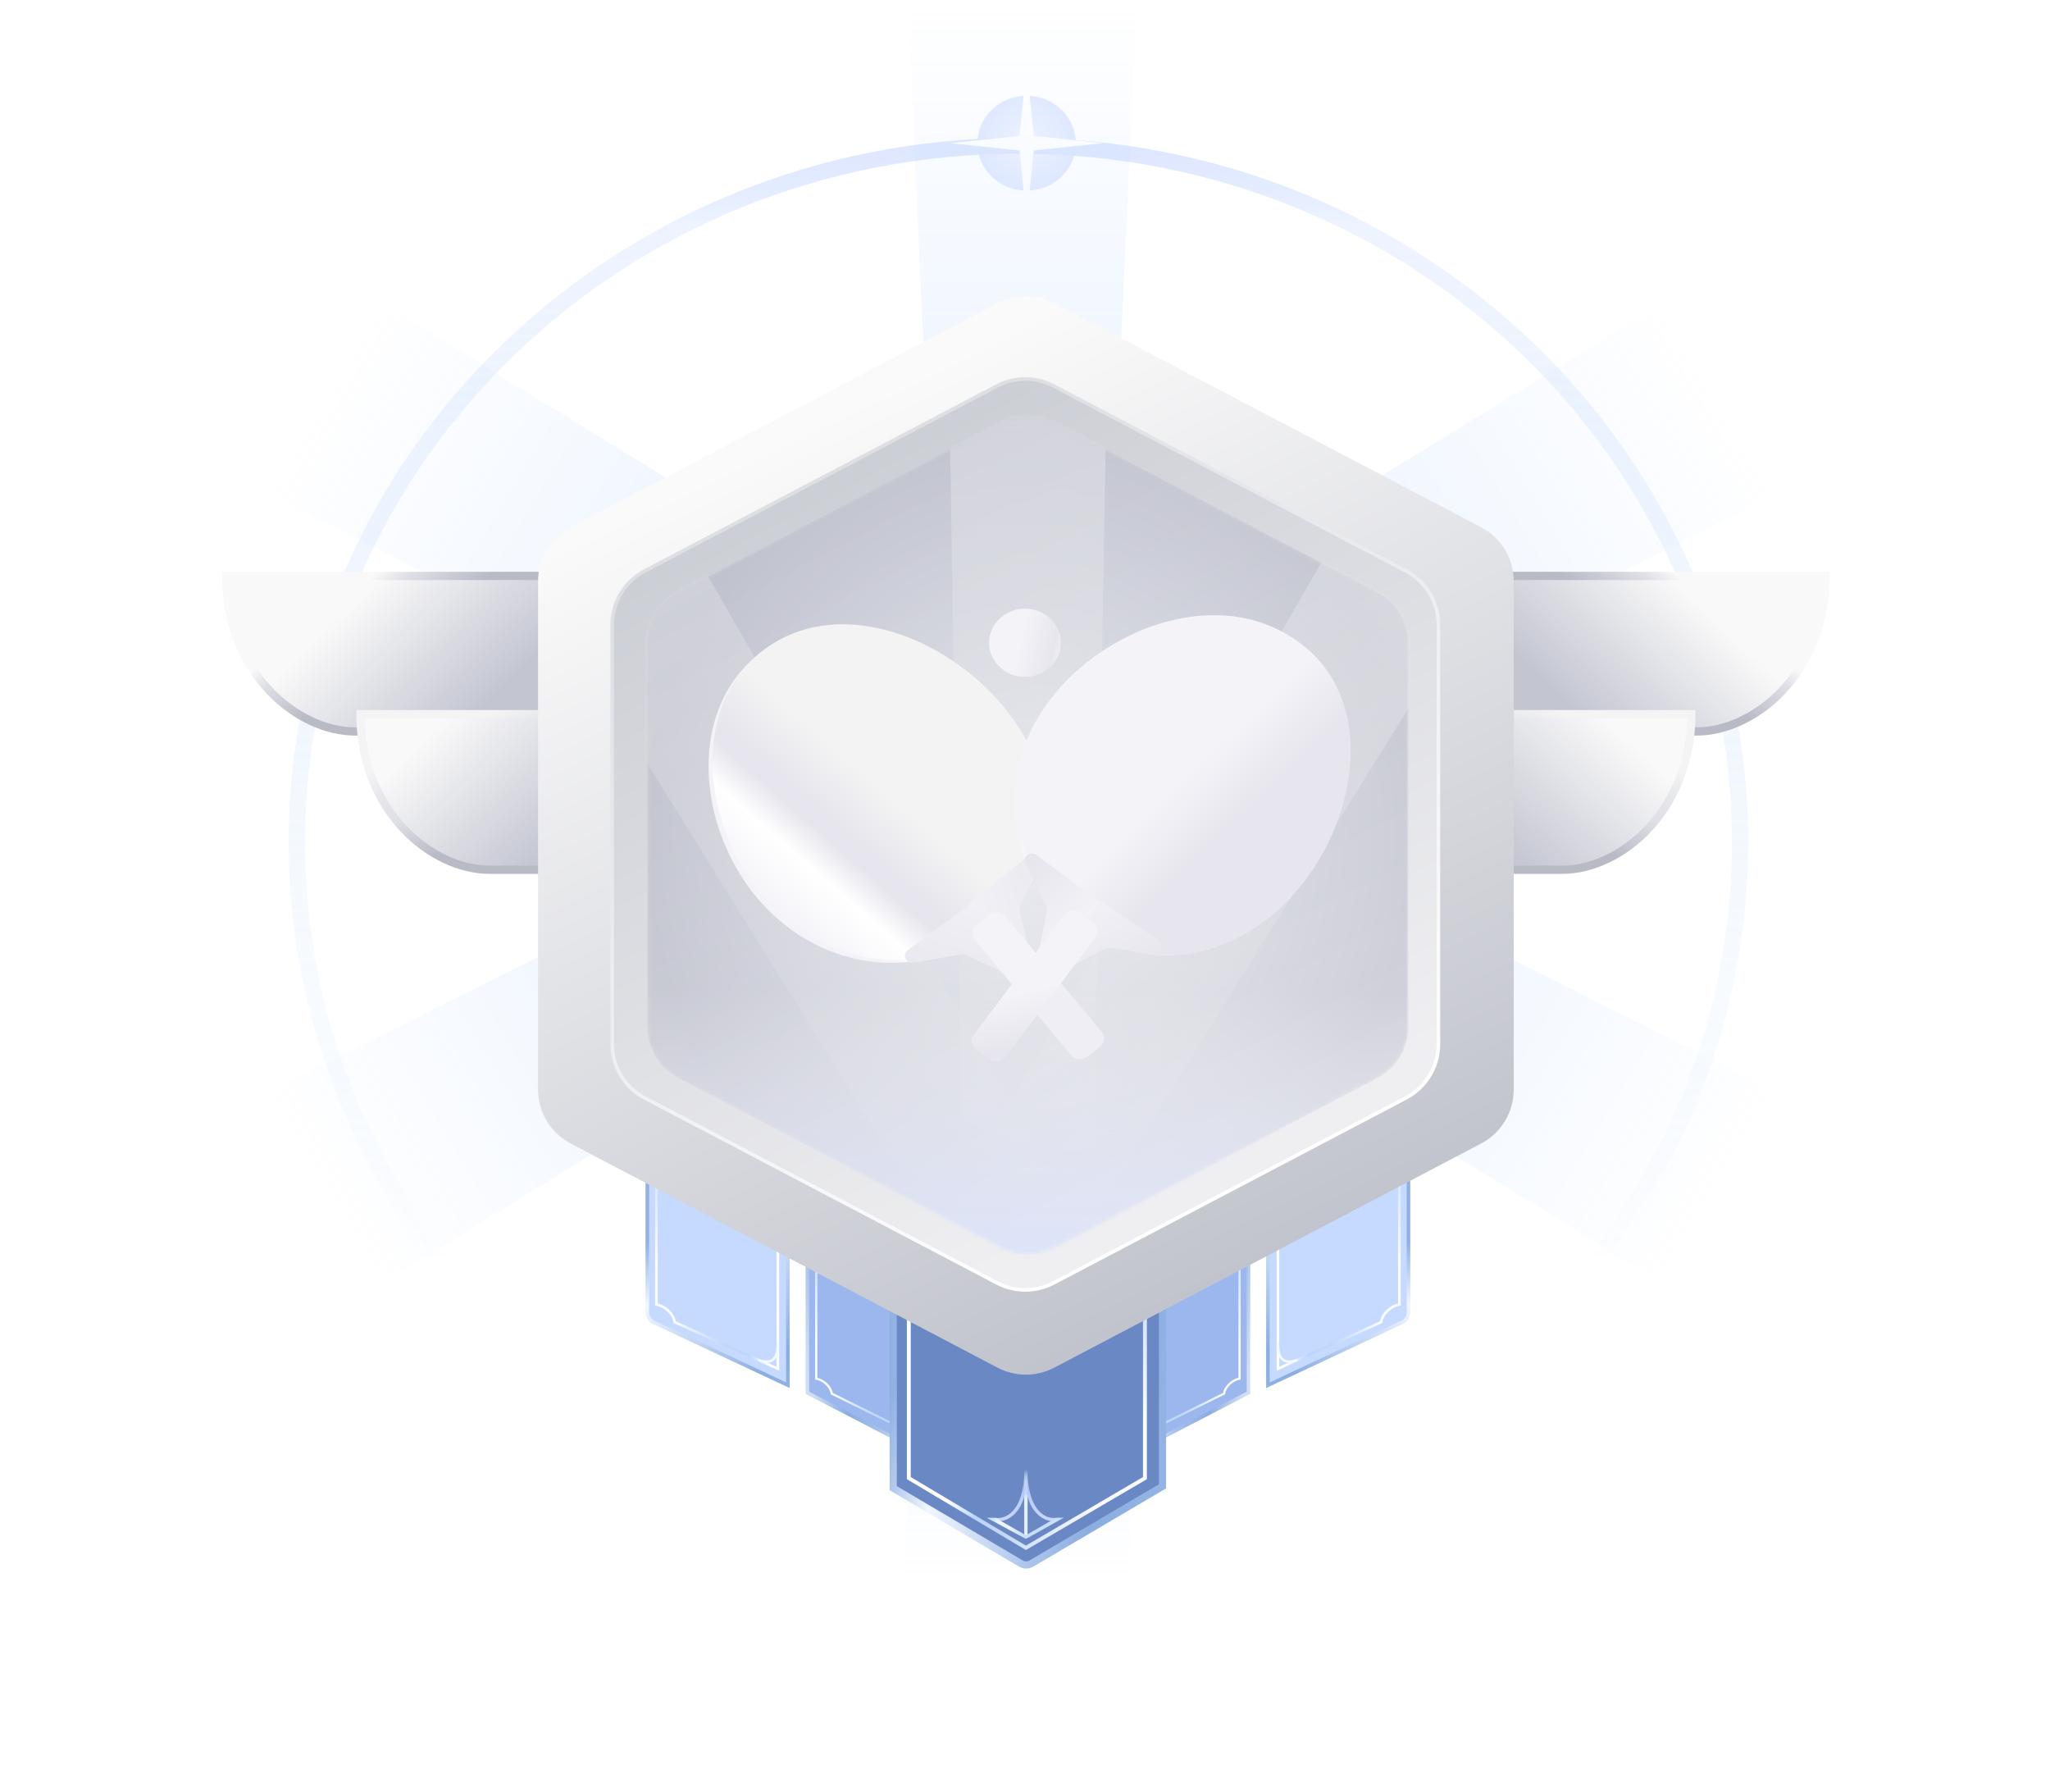 <svg width="571" height="499" viewBox="0 0 571 499" fill="none" xmlns="http://www.w3.org/2000/svg">
<g opacity="0.5" filter="url(#filter0_f_2409_247)">
<ellipse cx="285.956" cy="39.876" rx="13.704" ry="13.225" fill="url(#paint0_radial_2409_247)"/>
</g>
<path fill-rule="evenodd" clip-rule="evenodd" d="M283.672 426.348C393.417 426.348 482.383 340.491 482.383 234.582C482.383 128.672 393.417 42.815 283.672 42.815C173.927 42.815 84.961 128.672 84.961 234.582C84.961 340.491 173.927 426.348 283.672 426.348ZM283.672 430.756C395.94 430.756 486.951 342.926 486.951 234.582C486.951 126.237 395.94 38.407 283.672 38.407C171.404 38.407 80.393 126.237 80.393 234.582C80.393 342.926 171.404 430.756 283.672 430.756Z" fill="url(#paint1_linear_2409_247)"/>
<g filter="url(#filter1_f_2409_247)">
<path d="M285.956 17.834L287.915 37.85L307.274 39.876L287.915 41.902L285.956 61.918L283.997 41.902L264.638 39.876L283.997 37.85L285.956 17.834Z" fill="white"/>
</g>
<path d="M260.792 174.291L252.816 0H316.625L308.649 174.291H260.792Z" fill="url(#paint2_linear_2409_247)"/>
<path d="M335.426 224.117L495.82 304.597L463.916 357.926L311.498 264.114L335.426 224.117Z" fill="url(#paint3_linear_2409_247)"/>
<path d="M307.509 267.209L315.485 441.5H251.676L259.652 267.209H307.509Z" fill="url(#paint4_linear_2409_247)"/>
<path d="M257.107 264.667L104.688 358.479L72.784 305.149L233.178 224.67L257.107 264.667Z" fill="url(#paint5_linear_2409_247)"/>
<path d="M335.426 217.657L495.82 137.177L463.916 83.848L311.498 177.66L335.426 217.657Z" fill="url(#paint6_linear_2409_247)"/>
<path d="M257.107 177.108L104.688 83.296L72.784 136.625L233.178 217.105L257.107 177.108Z" fill="url(#paint7_linear_2409_247)"/>
<g filter="url(#filter2_dd_2409_247)">
<path d="M168.988 199.63L168.988 156.31L63 156.31C63 183.385 82.834 199.63 98.949 199.63L168.988 199.63Z" fill="url(#paint8_linear_2409_247)"/>
<path d="M168.988 199.63L168.988 156.31L63 156.31C63 183.385 82.834 199.63 98.949 199.63L168.988 199.63Z" stroke="url(#paint9_linear_2409_247)" stroke-width="2.294"/>
<path d="M206.395 238.137L206.395 194.817L100.407 194.817C100.407 221.892 120.241 238.137 136.357 238.137L206.395 238.137Z" fill="url(#paint10_linear_2409_247)"/>
<path d="M206.395 238.137L206.395 194.817L100.407 194.817C100.407 221.892 120.241 238.137 136.357 238.137L206.395 238.137Z" stroke="url(#paint11_linear_2409_247)" stroke-width="2.294"/>
<path d="M402.512 199.63L402.512 156.31L508.5 156.31C508.5 183.385 488.666 199.63 472.551 199.63L402.512 199.63Z" fill="url(#paint12_linear_2409_247)"/>
<path d="M402.512 199.63L402.512 156.31L508.5 156.31C508.5 183.385 488.666 199.63 472.551 199.63L402.512 199.63Z" stroke="url(#paint13_linear_2409_247)" stroke-width="2.294"/>
<path d="M365.105 238.137L365.105 194.817L471.093 194.817C471.093 221.892 451.259 238.137 435.143 238.137L365.105 238.137Z" fill="url(#paint14_linear_2409_247)"/>
<path d="M365.105 238.137L365.105 194.817L471.093 194.817C471.093 221.892 451.259 238.137 435.143 238.137L365.105 238.137Z" stroke="url(#paint15_linear_2409_247)" stroke-width="2.294"/>
<g filter="url(#filter3_d_2409_247)">
<path fill-rule="evenodd" clip-rule="evenodd" d="M224.875 290.59V383.79L257.113 400.509C257.779 400.854 258.574 400.374 258.574 399.624C258.571 364.87 258.605 325.187 258.605 290.59H224.875Z" fill="#9CB7ED"/>
<path fill-rule="evenodd" clip-rule="evenodd" d="M224.875 290.59V383.79L257.113 400.509C257.779 400.854 258.574 400.374 258.574 399.624C258.571 364.87 258.605 325.187 258.605 290.59H224.875Z" stroke="url(#paint16_linear_2409_247)"/>
</g>
<path fill-rule="evenodd" clip-rule="evenodd" d="M227.665 379.617V343.043H227.049V380.113L227.307 380.154C228.159 380.291 229.106 380.778 229.88 381.489C230.653 382.199 231.225 383.108 231.367 384.067L231.39 384.226L256.326 396.545V355.246H255.709V395.61L231.95 383.822C231.747 382.761 231.109 381.798 230.305 381.058C229.533 380.349 228.584 379.824 227.665 379.617Z" fill="url(#paint17_linear_2409_247)"/>
<path fill-rule="evenodd" clip-rule="evenodd" d="M255.674 393.433C256.339 392.349 256.377 390.81 256.325 389.817L255.71 389.847C255.761 390.836 255.706 392.212 255.144 393.13C254.871 393.575 254.485 393.903 253.929 394.038C253.363 394.175 252.582 394.122 251.507 393.718L251.283 394.273C252.427 394.702 253.346 394.792 254.079 394.615C254.822 394.435 255.333 393.989 255.674 393.433Z" fill="#E3EFFB"/>
<g filter="url(#filter4_d_2409_247)">
<path fill-rule="evenodd" clip-rule="evenodd" d="M219.456 381.692V290.59H180.306V361.428C180.306 362.592 180.979 363.65 182.033 364.144L219.456 381.692Z" fill="#C6D9FF"/>
<path fill-rule="evenodd" clip-rule="evenodd" d="M219.456 381.692V290.59H180.306V361.428C180.306 362.592 180.979 363.65 182.033 364.144L219.456 381.692Z" stroke="url(#paint18_linear_2409_247)"/>
</g>
<path fill-rule="evenodd" clip-rule="evenodd" d="M183.207 358.925V315.767H182.48V359.509L182.784 359.558C183.789 359.72 184.907 360.294 185.82 361.133C186.733 361.971 187.408 363.044 187.575 364.175L187.603 364.363L217.027 377.662V330.167H216.299V376.558L188.263 363.886C188.023 362.635 187.271 361.497 186.322 360.625C185.411 359.788 184.292 359.169 183.207 358.925Z" fill="url(#paint19_linear_2409_247)"/>
<path fill-rule="evenodd" clip-rule="evenodd" d="M216.258 373.99C217.042 372.71 217.087 370.895 217.026 369.723L216.3 369.758C216.36 370.925 216.296 372.549 215.632 373.632C215.31 374.158 214.854 374.544 214.199 374.703C213.531 374.865 212.609 374.802 211.34 374.326L211.077 374.98C212.426 375.487 213.51 375.594 214.376 375.384C215.253 375.172 215.856 374.646 216.258 373.99Z" fill="#F2F9FF"/>
<g filter="url(#filter5_d_2409_247)">
<path fill-rule="evenodd" clip-rule="evenodd" d="M347.743 290.59V383.79L315.506 400.509C314.84 400.854 314.045 400.374 314.045 399.624C314.048 364.87 314.013 325.187 314.013 290.59H347.743Z" fill="#9CB7ED"/>
<path fill-rule="evenodd" clip-rule="evenodd" d="M347.743 290.59V383.79L315.506 400.509C314.84 400.854 314.045 400.374 314.045 399.624C314.048 364.87 314.013 325.187 314.013 290.59H347.743Z" stroke="url(#paint20_linear_2409_247)"/>
</g>
<path fill-rule="evenodd" clip-rule="evenodd" d="M344.954 379.617V343.043H345.57V380.113L345.312 380.154C344.46 380.291 343.513 380.778 342.739 381.489C341.966 382.199 341.394 383.108 341.252 384.067L341.229 384.226L316.293 396.545V355.246H316.909V395.61L340.669 383.822C340.872 382.761 341.509 381.798 342.314 381.058C343.086 380.349 344.034 379.824 344.954 379.617Z" fill="url(#paint21_linear_2409_247)"/>
<path fill-rule="evenodd" clip-rule="evenodd" d="M316.945 393.433C316.28 392.349 316.242 390.81 316.294 389.817L316.909 389.847C316.858 390.836 316.912 392.212 317.475 393.13C317.748 393.575 318.134 393.903 318.69 394.038C319.256 394.175 320.037 394.122 321.112 393.718L321.336 394.273C320.192 394.702 319.273 394.792 318.54 394.615C317.797 394.435 317.286 393.989 316.945 393.433Z" fill="#E3EFFB"/>
<g filter="url(#filter6_d_2409_247)">
<path fill-rule="evenodd" clip-rule="evenodd" d="M353.163 381.692V290.59H392.313V361.428C392.313 362.592 391.64 363.65 390.586 364.144L353.163 381.692Z" fill="#C6D9FF"/>
<path fill-rule="evenodd" clip-rule="evenodd" d="M353.163 381.692V290.59H392.313V361.428C392.313 362.592 391.64 363.65 390.586 364.144L353.163 381.692Z" stroke="url(#paint22_linear_2409_247)"/>
</g>
<path fill-rule="evenodd" clip-rule="evenodd" d="M389.412 358.925V315.767H390.139V359.509L389.835 359.558C388.83 359.72 387.711 360.294 386.798 361.133C385.886 361.971 385.211 363.044 385.044 364.175L385.016 364.363L355.592 377.662V330.167H356.32V376.558L384.356 363.886C384.595 362.635 385.348 361.497 386.297 360.625C387.208 359.788 388.327 359.169 389.412 358.925Z" fill="url(#paint23_linear_2409_247)"/>
<path fill-rule="evenodd" clip-rule="evenodd" d="M356.361 373.99C355.577 372.71 355.532 370.895 355.593 369.723L356.319 369.758C356.258 370.925 356.323 372.549 356.987 373.632C357.309 374.158 357.765 374.544 358.42 374.703C359.088 374.865 360.01 374.802 361.278 374.326L361.542 374.98C360.192 375.487 359.108 375.594 358.243 375.384C357.366 375.172 356.763 374.646 356.361 373.99Z" fill="#F2F9FF"/>
<g filter="url(#filter7_d_2409_247)">
<path d="M248.79 263.315H323.797V409.854L287.28 431.352C286.377 431.884 285.256 431.883 284.353 431.351L248.79 410.358V263.315Z" fill="#6A88C4"/>
<path d="M248.79 263.315H323.797V409.854L287.28 431.352C286.377 431.884 285.256 431.883 284.353 431.351L248.79 410.358V263.315Z" stroke="url(#paint24_linear_2409_247)" stroke-width="2"/>
</g>
<path fill-rule="evenodd" clip-rule="evenodd" d="M252.595 354.583H253.682V407.268L285.752 426.354L318.362 407.266V354.583H319.449V407.857L285.748 427.584L252.595 407.854V354.583Z" fill="url(#paint25_linear_2409_247)"/>
<path fill-rule="evenodd" clip-rule="evenodd" d="M286.22 404.938V423.971H285.275V404.938H286.22Z" fill="url(#paint26_linear_2409_247)"/>
<path fill-rule="evenodd" clip-rule="evenodd" d="M282.916 417.217C281.035 419.311 278.744 419.776 277.166 419.523L277.321 418.623C278.578 418.825 280.539 418.471 282.202 416.62C283.871 414.762 285.275 411.353 285.275 405.395H286.22C286.22 411.473 284.79 415.131 282.916 417.217Z" fill="url(#paint27_linear_2409_247)"/>
<path fill-rule="evenodd" clip-rule="evenodd" d="M288.58 417.217C290.461 419.311 292.752 419.776 294.33 419.523L294.174 418.623C292.917 418.825 290.957 418.471 289.294 416.62C287.625 414.762 286.22 411.353 286.22 405.395H285.275C285.275 411.473 286.706 415.131 288.58 417.217Z" fill="url(#paint28_linear_2409_247)"/>
<path fill-rule="evenodd" clip-rule="evenodd" d="M285.549 424.386L274.879 418.617L277.242 418.617L285.747 423.47L294.25 418.576H296.335L285.941 424.387C285.817 424.441 285.673 424.441 285.549 424.386Z" fill="url(#paint29_linear_2409_247)"/>
<g filter="url(#filter8_d_2409_247)">
<path d="M277.848 72.337L158.966 134.748C153.372 137.684 149.868 143.481 149.868 149.799L149.868 291.337C149.868 297.655 153.372 303.452 158.966 306.388L277.848 368.799C282.796 371.396 288.704 371.396 293.652 368.799L412.534 306.388C418.128 303.452 421.632 297.655 421.632 291.337L421.632 149.799C421.632 143.481 418.128 137.684 412.534 134.748L293.652 72.337C288.704 69.74 282.796 69.74 277.848 72.337Z" fill="url(#paint30_linear_2409_247)"/>
<path d="M277.715 95.401L179.586 146.917C174.013 149.842 170.522 155.618 170.522 161.912L170.522 278.695C170.522 284.989 174.013 290.764 179.586 293.69L277.715 345.205C282.644 347.793 288.53 347.793 293.459 345.205L391.588 293.69C397.161 290.764 400.652 284.989 400.652 278.695L400.652 161.912C400.652 155.618 397.161 149.842 391.588 146.917L293.459 95.401C288.53 92.814 282.644 92.814 277.715 95.401Z" fill="url(#paint31_linear_2409_247)"/>
<g filter="url(#filter9_f_2409_247)">
<path d="M277.715 95.401L179.586 146.917C174.013 149.842 170.522 155.618 170.522 161.912L170.522 278.695C170.522 284.989 174.013 290.764 179.586 293.69L277.715 345.205C282.644 347.793 288.53 347.793 293.459 345.205L391.588 293.69C397.161 290.764 400.652 284.989 400.652 278.695L400.652 161.912C400.652 155.618 397.161 149.842 391.588 146.917L293.459 95.401C288.53 92.814 282.644 92.814 277.715 95.401Z" stroke="url(#paint32_linear_2409_247)"/>
</g>
<g opacity="0.5">
<mask id="mask0_2409_247" style="mask-type:alpha" maskUnits="userSpaceOnUse" x="180" y="103" width="213" height="235">
<path d="M278.811 105.684L188.933 152.826C183.629 155.608 180.306 161.103 180.306 167.092L180.306 273.924C180.306 279.914 183.629 285.409 188.933 288.191L278.811 335.332C283.497 337.79 289.091 337.79 293.776 335.332L383.654 288.191C388.958 285.409 392.281 279.914 392.281 273.924L392.281 167.092C392.281 161.103 388.958 155.608 383.654 152.826L293.776 105.684C289.091 103.226 283.497 103.226 278.811 105.684Z" fill="#A6D3DE"/>
</mask>
<g mask="url(#mask0_2409_247)">
<path d="M278.811 105.684L188.933 152.826C183.629 155.608 180.306 161.103 180.306 167.092L180.306 273.924C180.306 279.914 183.629 285.409 188.933 288.191L278.811 335.332C283.497 337.79 289.091 337.79 293.776 335.332L383.654 288.191C388.958 285.409 392.281 279.914 392.281 273.924L392.281 167.092C392.281 161.103 388.958 155.608 383.654 152.826L293.776 105.684C289.091 103.226 283.497 103.226 278.811 105.684Z" fill="url(#paint33_radial_2409_247)"/>
<path opacity="0.5" d="M268.575 343.948L264.365 97.056H308.222L304.012 343.948H268.575Z" fill="url(#paint34_linear_2409_247)"/>
<path opacity="0.5" d="M268.011 341.758L136.449 129.975L174.43 108.813L298.7 324.659L268.011 341.758Z" fill="url(#paint35_linear_2409_247)"/>
<path opacity="0.5" d="M264.357 324.659L388.627 108.813L426.608 129.975L295.045 341.758L264.357 324.659Z" fill="url(#paint36_linear_2409_247)"/>
<rect x="180.306" y="206.394" width="211.976" height="132.851" fill="url(#paint37_linear_2409_247)"/>
<g filter="url(#filter10_i_2409_247)">
<path d="M278.811 105.684L188.933 152.826C183.629 155.608 180.306 161.103 180.306 167.092L180.306 273.924C180.306 279.914 183.629 285.409 188.933 288.191L278.811 335.332C283.497 337.79 289.091 337.79 293.776 335.332L383.654 288.191C388.958 285.409 392.281 279.914 392.281 273.924L392.281 167.092C392.281 161.103 388.958 155.608 383.654 152.826L293.776 105.684C289.091 103.226 283.497 103.226 278.811 105.684Z" fill="#6052B4" fill-opacity="0.01"/>
</g>
</g>
</g>
</g>
</g>
<path d="M279.377 196.654C295.93 216.52 296.473 242.618 275.887 258.592C255.301 274.567 227.311 269.769 210.758 249.903C194.205 230.036 191.247 197.693 211.833 181.718C232.419 165.743 262.823 176.787 279.377 196.654Z" fill="url(#paint38_linear_2409_247)"/>
<path d="M279.376 196.655C295.93 216.522 296.711 242.434 276.506 258.113C256.302 273.792 228.582 268.784 212.028 248.918C195.475 229.051 192.248 196.918 212.452 181.239C232.657 165.559 262.823 176.788 279.376 196.655Z" fill="url(#paint39_linear_2409_247)"/>
<path d="M270.032 254.176C269.289 253.345 269.398 252.085 270.275 251.381L285.808 238.909C287.446 237.594 289.806 239.275 288.984 241.171L284.083 252.477C283.919 252.856 283.882 253.275 283.977 253.675L287.346 267.866C287.82 269.862 285.206 271.144 283.82 269.595L270.032 254.176Z" fill="url(#paint40_linear_2409_247)"/>
<path d="M271.866 253.101C271.18 252.237 269.914 252.062 269.031 252.711L252.851 264.595C251.154 265.841 252.379 268.488 254.48 268.115L267.848 265.745C268.271 265.67 268.709 265.729 269.1 265.912L282.039 271.99C283.97 272.897 285.809 270.68 284.497 269.026L271.866 253.101Z" fill="url(#paint41_linear_2409_247)"/>
<path d="M271.507 261.707C270.446 260.434 270.648 258.578 271.957 257.563L275.688 254.667C276.997 253.651 278.918 253.86 279.978 255.133L306.834 287.364C307.895 288.637 307.694 290.492 306.385 291.508L302.653 294.403C301.344 295.419 299.423 295.211 298.363 293.938L271.507 261.707Z" fill="url(#paint42_linear_2409_247)"/>
<path d="M363.559 245.029C348.023 265.646 322.065 272.982 300.701 257.989C279.337 242.995 276.81 215.67 292.346 195.052C307.883 174.435 339.454 163.215 360.819 178.209C382.183 193.202 379.095 224.411 363.559 245.029Z" fill="url(#paint43_linear_2409_247)"/>
<path d="M363.558 245.028C348.022 265.646 322.311 273.155 301.343 258.439C280.374 243.724 278.128 216.594 293.664 195.977C309.2 175.359 340.492 163.944 361.461 178.659C382.429 193.375 379.094 224.41 363.558 245.028Z" fill="url(#paint44_linear_2409_247)"/>
<path d="M303.578 251.388C304.22 250.471 305.496 250.231 306.416 250.854L322.905 262.024C324.638 263.198 323.542 265.881 321.437 265.613L308.952 264.02C308.536 263.967 308.111 264.042 307.737 264.235L294.331 271.136C292.458 272.1 290.55 270.004 291.745 268.296L303.578 251.388Z" fill="url(#paint45_linear_2409_247)"/>
<path d="M305.145 252.8C305.827 251.94 305.66 250.71 304.771 250.051L288.618 238.066C286.921 236.807 284.616 238.61 285.54 240.474L291.44 252.368C291.628 252.746 291.685 253.171 291.604 253.583L288.926 267.155C288.524 269.19 291.237 270.358 292.541 268.712L305.145 252.8Z" fill="url(#paint46_linear_2409_247)"/>
<rect width="10.741" height="47.84" rx="3" transform="matrix(0.819 0.574 -0.602 0.799 298.243 252.332)" fill="url(#paint47_linear_2409_247)"/>
<ellipse cx="285.5" cy="179" rx="10" ry="9.5" fill="url(#paint48_linear_2409_247)"/>
<defs>
<filter id="filter0_f_2409_247" x="269.45" y="23.849" width="33.011" height="32.054" filterUnits="userSpaceOnUse" color-interpolation-filters="sRGB">
<feFlood flood-opacity="0" result="BackgroundImageFix"/>
<feBlend mode="normal" in="SourceGraphic" in2="BackgroundImageFix" result="shape"/>
<feGaussianBlur stdDeviation="1.401" result="effect1_foregroundBlur_2409_247"/>
</filter>
<filter id="filter1_f_2409_247" x="263.798" y="16.994" width="44.316" height="45.765" filterUnits="userSpaceOnUse" color-interpolation-filters="sRGB">
<feFlood flood-opacity="0" result="BackgroundImageFix"/>
<feBlend mode="normal" in="SourceGraphic" in2="BackgroundImageFix" result="shape"/>
<feGaussianBlur stdDeviation="0.42" result="effect1_foregroundBlur_2409_247"/>
</filter>
<filter id="filter2_dd_2409_247" x="0.657" y="13.273" width="570.187" height="484.754" filterUnits="userSpaceOnUse" color-interpolation-filters="sRGB">
<feFlood flood-opacity="0" result="BackgroundImageFix"/>
<feColorMatrix in="SourceAlpha" type="matrix" values="0 0 0 0 0 0 0 0 0 0 0 0 0 0 0 0 0 0 127 0" result="hardAlpha"/>
<feOffset/>
<feGaussianBlur stdDeviation="10.199"/>
<feColorMatrix type="matrix" values="0 0 0 0 0.559 0 0 0 0 0.71 0 0 0 0 0.938 0 0 0 1 0"/>
<feBlend mode="normal" in2="BackgroundImageFix" result="effect1_dropShadow_2409_247"/>
<feColorMatrix in="SourceAlpha" type="matrix" values="0 0 0 0 0 0 0 0 0 0 0 0 0 0 0 0 0 0 127 0" result="hardAlpha"/>
<feOffset dy="4.08"/>
<feGaussianBlur stdDeviation="30.598"/>
<feColorMatrix type="matrix" values="0 0 0 0 0.671 0 0 0 0 0.802 0 0 0 0 1 0 0 0 0.6 0"/>
<feBlend mode="normal" in2="effect1_dropShadow_2409_247" result="effect2_dropShadow_2409_247"/>
<feBlend mode="normal" in="SourceGraphic" in2="effect2_dropShadow_2409_247" result="shape"/>
</filter>
<filter id="filter3_d_2409_247" x="216.375" y="282.09" width="50.73" height="127.033" filterUnits="userSpaceOnUse" color-interpolation-filters="sRGB">
<feFlood flood-opacity="0" result="BackgroundImageFix"/>
<feColorMatrix in="SourceAlpha" type="matrix" values="0 0 0 0 0 0 0 0 0 0 0 0 0 0 0 0 0 0 127 0" result="hardAlpha"/>
<feOffset/>
<feGaussianBlur stdDeviation="4"/>
<feColorMatrix type="matrix" values="0 0 0 0 0.289 0 0 0 0 0.357 0 0 0 0 0.533 0 0 0 0.74 0"/>
<feBlend mode="normal" in2="BackgroundImageFix" result="effect1_dropShadow_2409_247"/>
<feBlend mode="normal" in="SourceGraphic" in2="effect1_dropShadow_2409_247" result="shape"/>
</filter>
<filter id="filter4_d_2409_247" x="171.806" y="282.09" width="56.15" height="108.389" filterUnits="userSpaceOnUse" color-interpolation-filters="sRGB">
<feFlood flood-opacity="0" result="BackgroundImageFix"/>
<feColorMatrix in="SourceAlpha" type="matrix" values="0 0 0 0 0 0 0 0 0 0 0 0 0 0 0 0 0 0 127 0" result="hardAlpha"/>
<feOffset/>
<feGaussianBlur stdDeviation="4"/>
<feColorMatrix type="matrix" values="0 0 0 0 0.289 0 0 0 0 0.357 0 0 0 0 0.533 0 0 0 0.74 0"/>
<feBlend mode="normal" in2="BackgroundImageFix" result="effect1_dropShadow_2409_247"/>
<feBlend mode="normal" in="SourceGraphic" in2="effect1_dropShadow_2409_247" result="shape"/>
</filter>
<filter id="filter5_d_2409_247" x="305.513" y="282.09" width="50.73" height="127.033" filterUnits="userSpaceOnUse" color-interpolation-filters="sRGB">
<feFlood flood-opacity="0" result="BackgroundImageFix"/>
<feColorMatrix in="SourceAlpha" type="matrix" values="0 0 0 0 0 0 0 0 0 0 0 0 0 0 0 0 0 0 127 0" result="hardAlpha"/>
<feOffset/>
<feGaussianBlur stdDeviation="4"/>
<feColorMatrix type="matrix" values="0 0 0 0 0.289 0 0 0 0 0.357 0 0 0 0 0.533 0 0 0 0.74 0"/>
<feBlend mode="normal" in2="BackgroundImageFix" result="effect1_dropShadow_2409_247"/>
<feBlend mode="normal" in="SourceGraphic" in2="effect1_dropShadow_2409_247" result="shape"/>
</filter>
<filter id="filter6_d_2409_247" x="344.663" y="282.09" width="56.15" height="108.389" filterUnits="userSpaceOnUse" color-interpolation-filters="sRGB">
<feFlood flood-opacity="0" result="BackgroundImageFix"/>
<feColorMatrix in="SourceAlpha" type="matrix" values="0 0 0 0 0 0 0 0 0 0 0 0 0 0 0 0 0 0 127 0" result="hardAlpha"/>
<feOffset/>
<feGaussianBlur stdDeviation="4"/>
<feColorMatrix type="matrix" values="0 0 0 0 0.289 0 0 0 0 0.357 0 0 0 0 0.533 0 0 0 0.74 0"/>
<feBlend mode="normal" in2="BackgroundImageFix" result="effect1_dropShadow_2409_247"/>
<feBlend mode="normal" in="SourceGraphic" in2="effect1_dropShadow_2409_247" result="shape"/>
</filter>
<filter id="filter7_d_2409_247" x="239.79" y="254.315" width="93.007" height="186.436" filterUnits="userSpaceOnUse" color-interpolation-filters="sRGB">
<feFlood flood-opacity="0" result="BackgroundImageFix"/>
<feColorMatrix in="SourceAlpha" type="matrix" values="0 0 0 0 0 0 0 0 0 0 0 0 0 0 0 0 0 0 127 0" result="hardAlpha"/>
<feOffset/>
<feGaussianBlur stdDeviation="4"/>
<feColorMatrix type="matrix" values="0 0 0 0 0.289 0 0 0 0 0.357 0 0 0 0 0.533 0 0 0 0.8 0"/>
<feBlend mode="normal" in2="BackgroundImageFix" result="effect1_dropShadow_2409_247"/>
<feBlend mode="normal" in="SourceGraphic" in2="effect1_dropShadow_2409_247" result="shape"/>
</filter>
<filter id="filter8_d_2409_247" x="143.868" y="70.389" width="283.763" height="314.358" filterUnits="userSpaceOnUse" color-interpolation-filters="sRGB">
<feFlood flood-opacity="0" result="BackgroundImageFix"/>
<feColorMatrix in="SourceAlpha" type="matrix" values="0 0 0 0 0 0 0 0 0 0 0 0 0 0 0 0 0 0 127 0" result="hardAlpha"/>
<feOffset dy="8"/>
<feGaussianBlur stdDeviation="3"/>
<feColorMatrix type="matrix" values="0 0 0 0 0.141 0 0 0 0 0.19 0 0 0 0 0.317 0 0 0 0.51 0"/>
<feBlend mode="normal" in2="BackgroundImageFix" result="effect1_dropShadow_2409_247"/>
<feBlend mode="normal" in="SourceGraphic" in2="effect1_dropShadow_2409_247" result="shape"/>
</filter>
<filter id="filter9_f_2409_247" x="169.722" y="92.66" width="231.73" height="255.286" filterUnits="userSpaceOnUse" color-interpolation-filters="sRGB">
<feFlood flood-opacity="0" result="BackgroundImageFix"/>
<feBlend mode="normal" in="SourceGraphic" in2="BackgroundImageFix" result="shape"/>
<feGaussianBlur stdDeviation="0.15" result="effect1_foregroundBlur_2409_247"/>
</filter>
<filter id="filter10_i_2409_247" x="180.306" y="103.841" width="211.976" height="233.334" filterUnits="userSpaceOnUse" color-interpolation-filters="sRGB">
<feFlood flood-opacity="0" result="BackgroundImageFix"/>
<feBlend mode="normal" in="SourceGraphic" in2="BackgroundImageFix" result="shape"/>
<feColorMatrix in="SourceAlpha" type="matrix" values="0 0 0 0 0 0 0 0 0 0 0 0 0 0 0 0 0 0 127 0" result="hardAlpha"/>
<feOffset/>
<feGaussianBlur stdDeviation="6.724"/>
<feComposite in2="hardAlpha" operator="arithmetic" k2="-1" k3="1"/>
<feColorMatrix type="matrix" values="0 0 0 0 0.297 0 0 0 0 0.33 0 0 0 0 0.446 0 0 0 1 0"/>
<feBlend mode="normal" in2="shape" result="effect1_innerShadow_2409_247"/>
</filter>
<radialGradient id="paint0_radial_2409_247" cx="0" cy="0" r="1" gradientUnits="userSpaceOnUse" gradientTransform="translate(285.956 39.876) rotate(90) scale(21.16 21.927)">
<stop stop-color="#E7ECFF"/>
<stop offset="0.979" stop-color="#ABC3FF" stop-opacity="0.882"/>
<stop offset="1" stop-color="#AACCFF" stop-opacity="0.88"/>
</radialGradient>
<linearGradient id="paint1_linear_2409_247" x1="284.433" y1="40.611" x2="284.433" y2="355.079" gradientUnits="userSpaceOnUse">
<stop stop-color="#DEE7FF"/>
<stop offset="0.072" stop-color="#CCDDFF" stop-opacity="0.33"/>
<stop offset="1" stop-color="#98C6F0" stop-opacity="0"/>
</linearGradient>
<linearGradient id="paint2_linear_2409_247" x1="284.721" y1="0" x2="284.721" y2="174.291" gradientUnits="userSpaceOnUse">
<stop stop-color="#AACCFF" stop-opacity="0"/>
<stop offset="1" stop-color="#AACCFF" stop-opacity="0.3"/>
</linearGradient>
<linearGradient id="paint3_linear_2409_247" x1="479.868" y1="331.261" x2="326.293" y2="239.384" gradientUnits="userSpaceOnUse">
<stop stop-color="#AACCFF" stop-opacity="0"/>
<stop offset="1" stop-color="#AACCFF" stop-opacity="0.3"/>
</linearGradient>
<linearGradient id="paint4_linear_2409_247" x1="283.58" y1="441.5" x2="283.58" y2="267.209" gradientUnits="userSpaceOnUse">
<stop stop-color="#AACCFF" stop-opacity="0"/>
<stop offset="1" stop-color="#AACCFF" stop-opacity="0.3"/>
</linearGradient>
<linearGradient id="paint5_linear_2409_247" x1="88.736" y1="331.814" x2="242.311" y2="239.936" gradientUnits="userSpaceOnUse">
<stop stop-color="#AACCFF" stop-opacity="0"/>
<stop offset="1" stop-color="#AACCFF" stop-opacity="0.3"/>
</linearGradient>
<linearGradient id="paint6_linear_2409_247" x1="479.868" y1="110.513" x2="326.293" y2="202.39" gradientUnits="userSpaceOnUse">
<stop stop-color="#AACCFF" stop-opacity="0"/>
<stop offset="1" stop-color="#AACCFF" stop-opacity="0.3"/>
</linearGradient>
<linearGradient id="paint7_linear_2409_247" x1="88.736" y1="109.961" x2="242.311" y2="201.839" gradientUnits="userSpaceOnUse">
<stop stop-color="#AACCFF" stop-opacity="0"/>
<stop offset="1" stop-color="#AACCFF" stop-opacity="0.3"/>
</linearGradient>
<linearGradient id="paint8_linear_2409_247" x1="127.84" y1="199.63" x2="91.161" y2="161.624" gradientUnits="userSpaceOnUse">
<stop stop-color="#C3C5D1"/>
<stop offset="0.875" stop-color="#F9F9F9"/>
</linearGradient>
<linearGradient id="paint9_linear_2409_247" x1="69.235" y1="156.31" x2="103.847" y2="200.834" gradientUnits="userSpaceOnUse">
<stop stop-color="#F9F9F9"/>
<stop offset="0.379" stop-color="#F9F9F9"/>
<stop offset="0.481" stop-color="#DFDFE6"/>
<stop offset="0.729" stop-color="#B8BAC6"/>
</linearGradient>
<linearGradient id="paint10_linear_2409_247" x1="154.025" y1="232.722" x2="117.388" y2="193.514" gradientUnits="userSpaceOnUse">
<stop stop-color="#C3C5D1"/>
<stop offset="0.875" stop-color="#F9F9F9"/>
</linearGradient>
<linearGradient id="paint11_linear_2409_247" x1="106.019" y1="194.817" x2="124.263" y2="233.237" gradientUnits="userSpaceOnUse">
<stop stop-color="#F4F4F5"/>
<stop offset="0.306" stop-color="#F4F4F5"/>
<stop offset="0.462" stop-color="#E8E9EC"/>
<stop offset="0.682" stop-color="#DFDFE6"/>
<stop offset="1" stop-color="#B8BAC6"/>
</linearGradient>
<linearGradient id="paint12_linear_2409_247" x1="443.66" y1="199.63" x2="480.339" y2="161.624" gradientUnits="userSpaceOnUse">
<stop stop-color="#C3C5D1"/>
<stop offset="0.875" stop-color="#F9F9F9"/>
</linearGradient>
<linearGradient id="paint13_linear_2409_247" x1="502.265" y1="156.31" x2="467.653" y2="200.834" gradientUnits="userSpaceOnUse">
<stop stop-color="#F9F9F9"/>
<stop offset="0.379" stop-color="#F9F9F9"/>
<stop offset="0.481" stop-color="#DFDFE6"/>
<stop offset="0.729" stop-color="#B8BAC6"/>
</linearGradient>
<linearGradient id="paint14_linear_2409_247" x1="417.475" y1="232.722" x2="454.112" y2="193.514" gradientUnits="userSpaceOnUse">
<stop stop-color="#C3C5D1"/>
<stop offset="0.875" stop-color="#F9F9F9"/>
</linearGradient>
<linearGradient id="paint15_linear_2409_247" x1="465.481" y1="194.817" x2="447.237" y2="233.237" gradientUnits="userSpaceOnUse">
<stop stop-color="#F4F4F5"/>
<stop offset="0.306" stop-color="#F4F4F5"/>
<stop offset="0.462" stop-color="#E8E9EC"/>
<stop offset="0.682" stop-color="#DFDFE6"/>
<stop offset="1" stop-color="#B8BAC6"/>
</linearGradient>
<linearGradient id="paint16_linear_2409_247" x1="258.605" y1="365.107" x2="223.121" y2="370.799" gradientUnits="userSpaceOnUse">
<stop stop-color="#91B1E3"/>
<stop offset="0.209" stop-color="#F0F6FF"/>
<stop offset="0.515" stop-color="#A4BFE9"/>
<stop offset="0.728" stop-color="#8BADE0"/>
<stop offset="0.972" stop-color="#D0DEF3"/>
</linearGradient>
<linearGradient id="paint17_linear_2409_247" x1="228.431" y1="373.27" x2="245.944" y2="367.86" gradientUnits="userSpaceOnUse">
<stop stop-color="#FAFCFF"/>
<stop offset="0.31" stop-color="#D7E6FC"/>
<stop offset="0.524" stop-color="#C1D8F4"/>
<stop offset="0.772" stop-color="#BBD6FF"/>
<stop offset="1" stop-color="white"/>
</linearGradient>
<linearGradient id="paint18_linear_2409_247" x1="179.219" y1="343.043" x2="219.535" y2="389.848" gradientUnits="userSpaceOnUse">
<stop stop-color="#91B1E3"/>
<stop offset="0.209" stop-color="#F0F6FF"/>
<stop offset="0.648" stop-color="#A4BFE9"/>
<stop offset="0.78" stop-color="#8BADE0"/>
<stop offset="0.972" stop-color="#93B3E4"/>
</linearGradient>
<linearGradient id="paint19_linear_2409_247" x1="184.11" y1="351.435" x2="204.777" y2="345.051" gradientUnits="userSpaceOnUse">
<stop stop-color="#FAFCFF"/>
<stop offset="0.31" stop-color="#D7E6FC"/>
<stop offset="0.524" stop-color="#C1D8F4"/>
<stop offset="0.772" stop-color="#BBD6FF"/>
<stop offset="1" stop-color="white"/>
</linearGradient>
<linearGradient id="paint20_linear_2409_247" x1="314.013" y1="365.107" x2="349.498" y2="370.799" gradientUnits="userSpaceOnUse">
<stop stop-color="#91B1E3"/>
<stop offset="0.209" stop-color="#F0F6FF"/>
<stop offset="0.515" stop-color="#A4BFE9"/>
<stop offset="0.728" stop-color="#8BADE0"/>
<stop offset="0.972" stop-color="#D0DEF3"/>
</linearGradient>
<linearGradient id="paint21_linear_2409_247" x1="344.188" y1="373.27" x2="326.674" y2="367.86" gradientUnits="userSpaceOnUse">
<stop stop-color="#FAFCFF"/>
<stop offset="0.31" stop-color="#D7E6FC"/>
<stop offset="0.524" stop-color="#C1D8F4"/>
<stop offset="0.772" stop-color="#BBD6FF"/>
<stop offset="1" stop-color="white"/>
</linearGradient>
<linearGradient id="paint22_linear_2409_247" x1="393.4" y1="343.043" x2="353.084" y2="389.848" gradientUnits="userSpaceOnUse">
<stop stop-color="#91B1E3"/>
<stop offset="0.209" stop-color="#F0F6FF"/>
<stop offset="0.648" stop-color="#A4BFE9"/>
<stop offset="0.78" stop-color="#8BADE0"/>
<stop offset="0.972" stop-color="#93B3E4"/>
</linearGradient>
<linearGradient id="paint23_linear_2409_247" x1="388.509" y1="351.435" x2="367.842" y2="345.051" gradientUnits="userSpaceOnUse">
<stop stop-color="#FAFCFF"/>
<stop offset="0.31" stop-color="#D7E6FC"/>
<stop offset="0.524" stop-color="#C1D8F4"/>
<stop offset="0.772" stop-color="#BBD6FF"/>
<stop offset="1" stop-color="white"/>
</linearGradient>
<linearGradient id="paint24_linear_2409_247" x1="248.79" y1="383.433" x2="325.951" y2="400.505" gradientUnits="userSpaceOnUse">
<stop stop-color="#91B1E3"/>
<stop offset="0.209" stop-color="#F0F6FF"/>
<stop offset="0.648" stop-color="#A4BFE9"/>
<stop offset="0.78" stop-color="#8BADE0"/>
<stop offset="0.972" stop-color="#93B3E4"/>
</linearGradient>
<linearGradient id="paint25_linear_2409_247" x1="316.294" y1="396.651" x2="281.439" y2="378.985" gradientUnits="userSpaceOnUse">
<stop stop-color="#FAFCFF"/>
<stop offset="0.31" stop-color="#D7E6FC"/>
<stop offset="0.524" stop-color="#C1D8F4"/>
<stop offset="0.772" stop-color="#BBD6FF"/>
<stop offset="1" stop-color="white"/>
</linearGradient>
<linearGradient id="paint26_linear_2409_247" x1="285.747" y1="404.938" x2="285.747" y2="422.72" gradientUnits="userSpaceOnUse">
<stop stop-color="#6A88C3"/>
<stop offset="0.479" stop-color="#E4EFFD"/>
<stop offset="1" stop-color="#E1ECFD"/>
</linearGradient>
<linearGradient id="paint27_linear_2409_247" x1="281.693" y1="405.395" x2="281.693" y2="419.585" gradientUnits="userSpaceOnUse">
<stop stop-color="#E2F5FF" stop-opacity="0"/>
<stop offset="0.479" stop-color="#B6CAFE"/>
<stop offset="1" stop-color="#CCD7FF"/>
</linearGradient>
<linearGradient id="paint28_linear_2409_247" x1="289.803" y1="405.395" x2="289.803" y2="419.585" gradientUnits="userSpaceOnUse">
<stop stop-color="#E2F5FF" stop-opacity="0"/>
<stop offset="0.479" stop-color="#B6CAFE"/>
<stop offset="1" stop-color="#CCD7FF"/>
</linearGradient>
<linearGradient id="paint29_linear_2409_247" x1="284.602" y1="420.577" x2="272.358" y2="422.079" gradientUnits="userSpaceOnUse">
<stop stop-color="#C9DEFC"/>
<stop offset="0.31" stop-color="#ECF4FF"/>
<stop offset="0.524" stop-color="#EAF6FF"/>
<stop offset="0.614" stop-color="#CCE7FF"/>
<stop offset="1" stop-color="#CEE4F9"/>
</linearGradient>
<linearGradient id="paint30_linear_2409_247" x1="228.68" y1="104.906" x2="344.178" y2="342.673" gradientUnits="userSpaceOnUse">
<stop stop-color="#FAFAFA"/>
<stop offset="1" stop-color="#C2C4CD"/>
</linearGradient>
<linearGradient id="paint31_linear_2409_247" x1="227.593" y1="124.314" x2="327.351" y2="315.07" gradientUnits="userSpaceOnUse">
<stop stop-color="#CDCFD6"/>
<stop offset="1" stop-color="#EFEFF1"/>
</linearGradient>
<linearGradient id="paint32_linear_2409_247" x1="239.007" y1="117.495" x2="346.546" y2="317.969" gradientUnits="userSpaceOnUse">
<stop stop-color="#DDDFE2"/>
<stop offset="1" stop-color="white"/>
</linearGradient>
<radialGradient id="paint33_radial_2409_247" cx="0" cy="0" r="1" gradientUnits="userSpaceOnUse" gradientTransform="translate(286.294 220.508) rotate(90) scale(118.749 105.988)">
<stop stop-color="#F5F7FF"/>
<stop offset="1" stop-color="#B3B5C5"/>
</radialGradient>
<linearGradient id="paint34_linear_2409_247" x1="286.294" y1="97.056" x2="286.294" y2="343.948" gradientUnits="userSpaceOnUse">
<stop stop-color="white"/>
<stop offset="1" stop-color="#F2EDED" stop-opacity="0"/>
</linearGradient>
<linearGradient id="paint35_linear_2409_247" x1="155.44" y1="119.394" x2="276.652" y2="336.944" gradientUnits="userSpaceOnUse">
<stop stop-color="white"/>
<stop offset="1" stop-color="#F2EDED" stop-opacity="0"/>
</linearGradient>
<linearGradient id="paint36_linear_2409_247" x1="407.617" y1="119.394" x2="286.405" y2="336.944" gradientUnits="userSpaceOnUse">
<stop stop-color="white"/>
<stop offset="1" stop-color="#F2EDED" stop-opacity="0"/>
</linearGradient>
<linearGradient id="paint37_linear_2409_247" x1="286.294" y1="264.002" x2="285.698" y2="331.014" gradientUnits="userSpaceOnUse">
<stop stop-color="white" stop-opacity="0"/>
<stop offset="1" stop-color="#D0DBFF"/>
</linearGradient>
<linearGradient id="paint38_linear_2409_247" x1="189.495" y1="167.323" x2="246.985" y2="140.635" gradientUnits="userSpaceOnUse">
<stop offset="0.169" stop-color="#F4F3F8"/>
<stop offset="0.36" stop-color="white"/>
<stop offset="0.452" stop-color="white"/>
<stop offset="0.628" stop-color="#E7E6EE"/>
<stop offset="0.804" stop-color="#F3F3F3"/>
</linearGradient>
<linearGradient id="paint39_linear_2409_247" x1="137.092" y1="198.167" x2="174.461" y2="155.417" gradientUnits="userSpaceOnUse">
<stop offset="0.169" stop-color="#F4F3F8"/>
<stop offset="0.452" stop-color="white"/>
<stop offset="0.612" stop-color="#E7E6EE"/>
<stop offset="0.702" stop-color="#E7E6EE"/>
<stop offset="0.968" stop-color="#F3F3F3"/>
</linearGradient>
<linearGradient id="paint40_linear_2409_247" x1="240.19" y1="200.896" x2="294.497" y2="185.571" gradientUnits="userSpaceOnUse">
<stop offset="0.169" stop-color="#F4F3F8"/>
<stop offset="0.811" stop-color="#E7E6EE"/>
</linearGradient>
<linearGradient id="paint41_linear_2409_247" x1="192.903" y1="208.239" x2="175.954" y2="267.53" gradientUnits="userSpaceOnUse">
<stop offset="0.169" stop-color="#F4F3F8"/>
<stop offset="0.811" stop-color="#E7E6EE"/>
</linearGradient>
<linearGradient id="paint42_linear_2409_247" x1="346.178" y1="249.677" x2="350.023" y2="261.212" gradientUnits="userSpaceOnUse">
<stop offset="0.169" stop-color="#F4F3F8"/>
<stop offset="0.851" stop-color="#EFEEF5"/>
</linearGradient>
<linearGradient id="paint43_linear_2409_247" x1="369.369" y1="153.635" x2="408.057" y2="202.606" gradientUnits="userSpaceOnUse">
<stop offset="0.169" stop-color="#F4F3F8"/>
<stop offset="0.36" stop-color="white"/>
<stop offset="0.452" stop-color="white"/>
<stop offset="0.628" stop-color="#E7E6EE"/>
<stop offset="0.804" stop-color="#F3F3F3"/>
</linearGradient>
<linearGradient id="paint44_linear_2409_247" x1="355.466" y1="184.943" x2="376.645" y2="206.739" gradientUnits="userSpaceOnUse">
<stop offset="0.169" stop-color="#F4F3F8"/>
<stop offset="0.774" stop-color="#E7E6EE"/>
</linearGradient>
<linearGradient id="paint45_linear_2409_247" x1="331.502" y1="224.5" x2="351.821" y2="263.983" gradientUnits="userSpaceOnUse">
<stop offset="0.169" stop-color="#F4F3F8"/>
<stop offset="0.784" stop-color="#E7E6EE"/>
</linearGradient>
<linearGradient id="paint46_linear_2409_247" x1="332.046" y1="238.137" x2="307.923" y2="212.347" gradientUnits="userSpaceOnUse">
<stop offset="0.169" stop-color="#F4F3F8"/>
<stop offset="0.817" stop-color="#E7E6EE"/>
</linearGradient>
<linearGradient id="paint47_linear_2409_247" x1="70.742" y1="-57.492" x2="88.104" y2="-42.699" gradientUnits="userSpaceOnUse">
<stop offset="0.169" stop-color="#F4F3F8"/>
<stop offset="0.811" stop-color="#E7E6EE"/>
</linearGradient>
<linearGradient id="paint48_linear_2409_247" x1="283.916" y1="164.737" x2="303.685" y2="169.206" gradientUnits="userSpaceOnUse">
<stop offset="0.169" stop-color="#F4F3F8"/>
<stop offset="0.628" stop-color="#E7E6EE"/>
<stop offset="0.804" stop-color="#F3F3F3"/>
</linearGradient>
</defs>
</svg>
